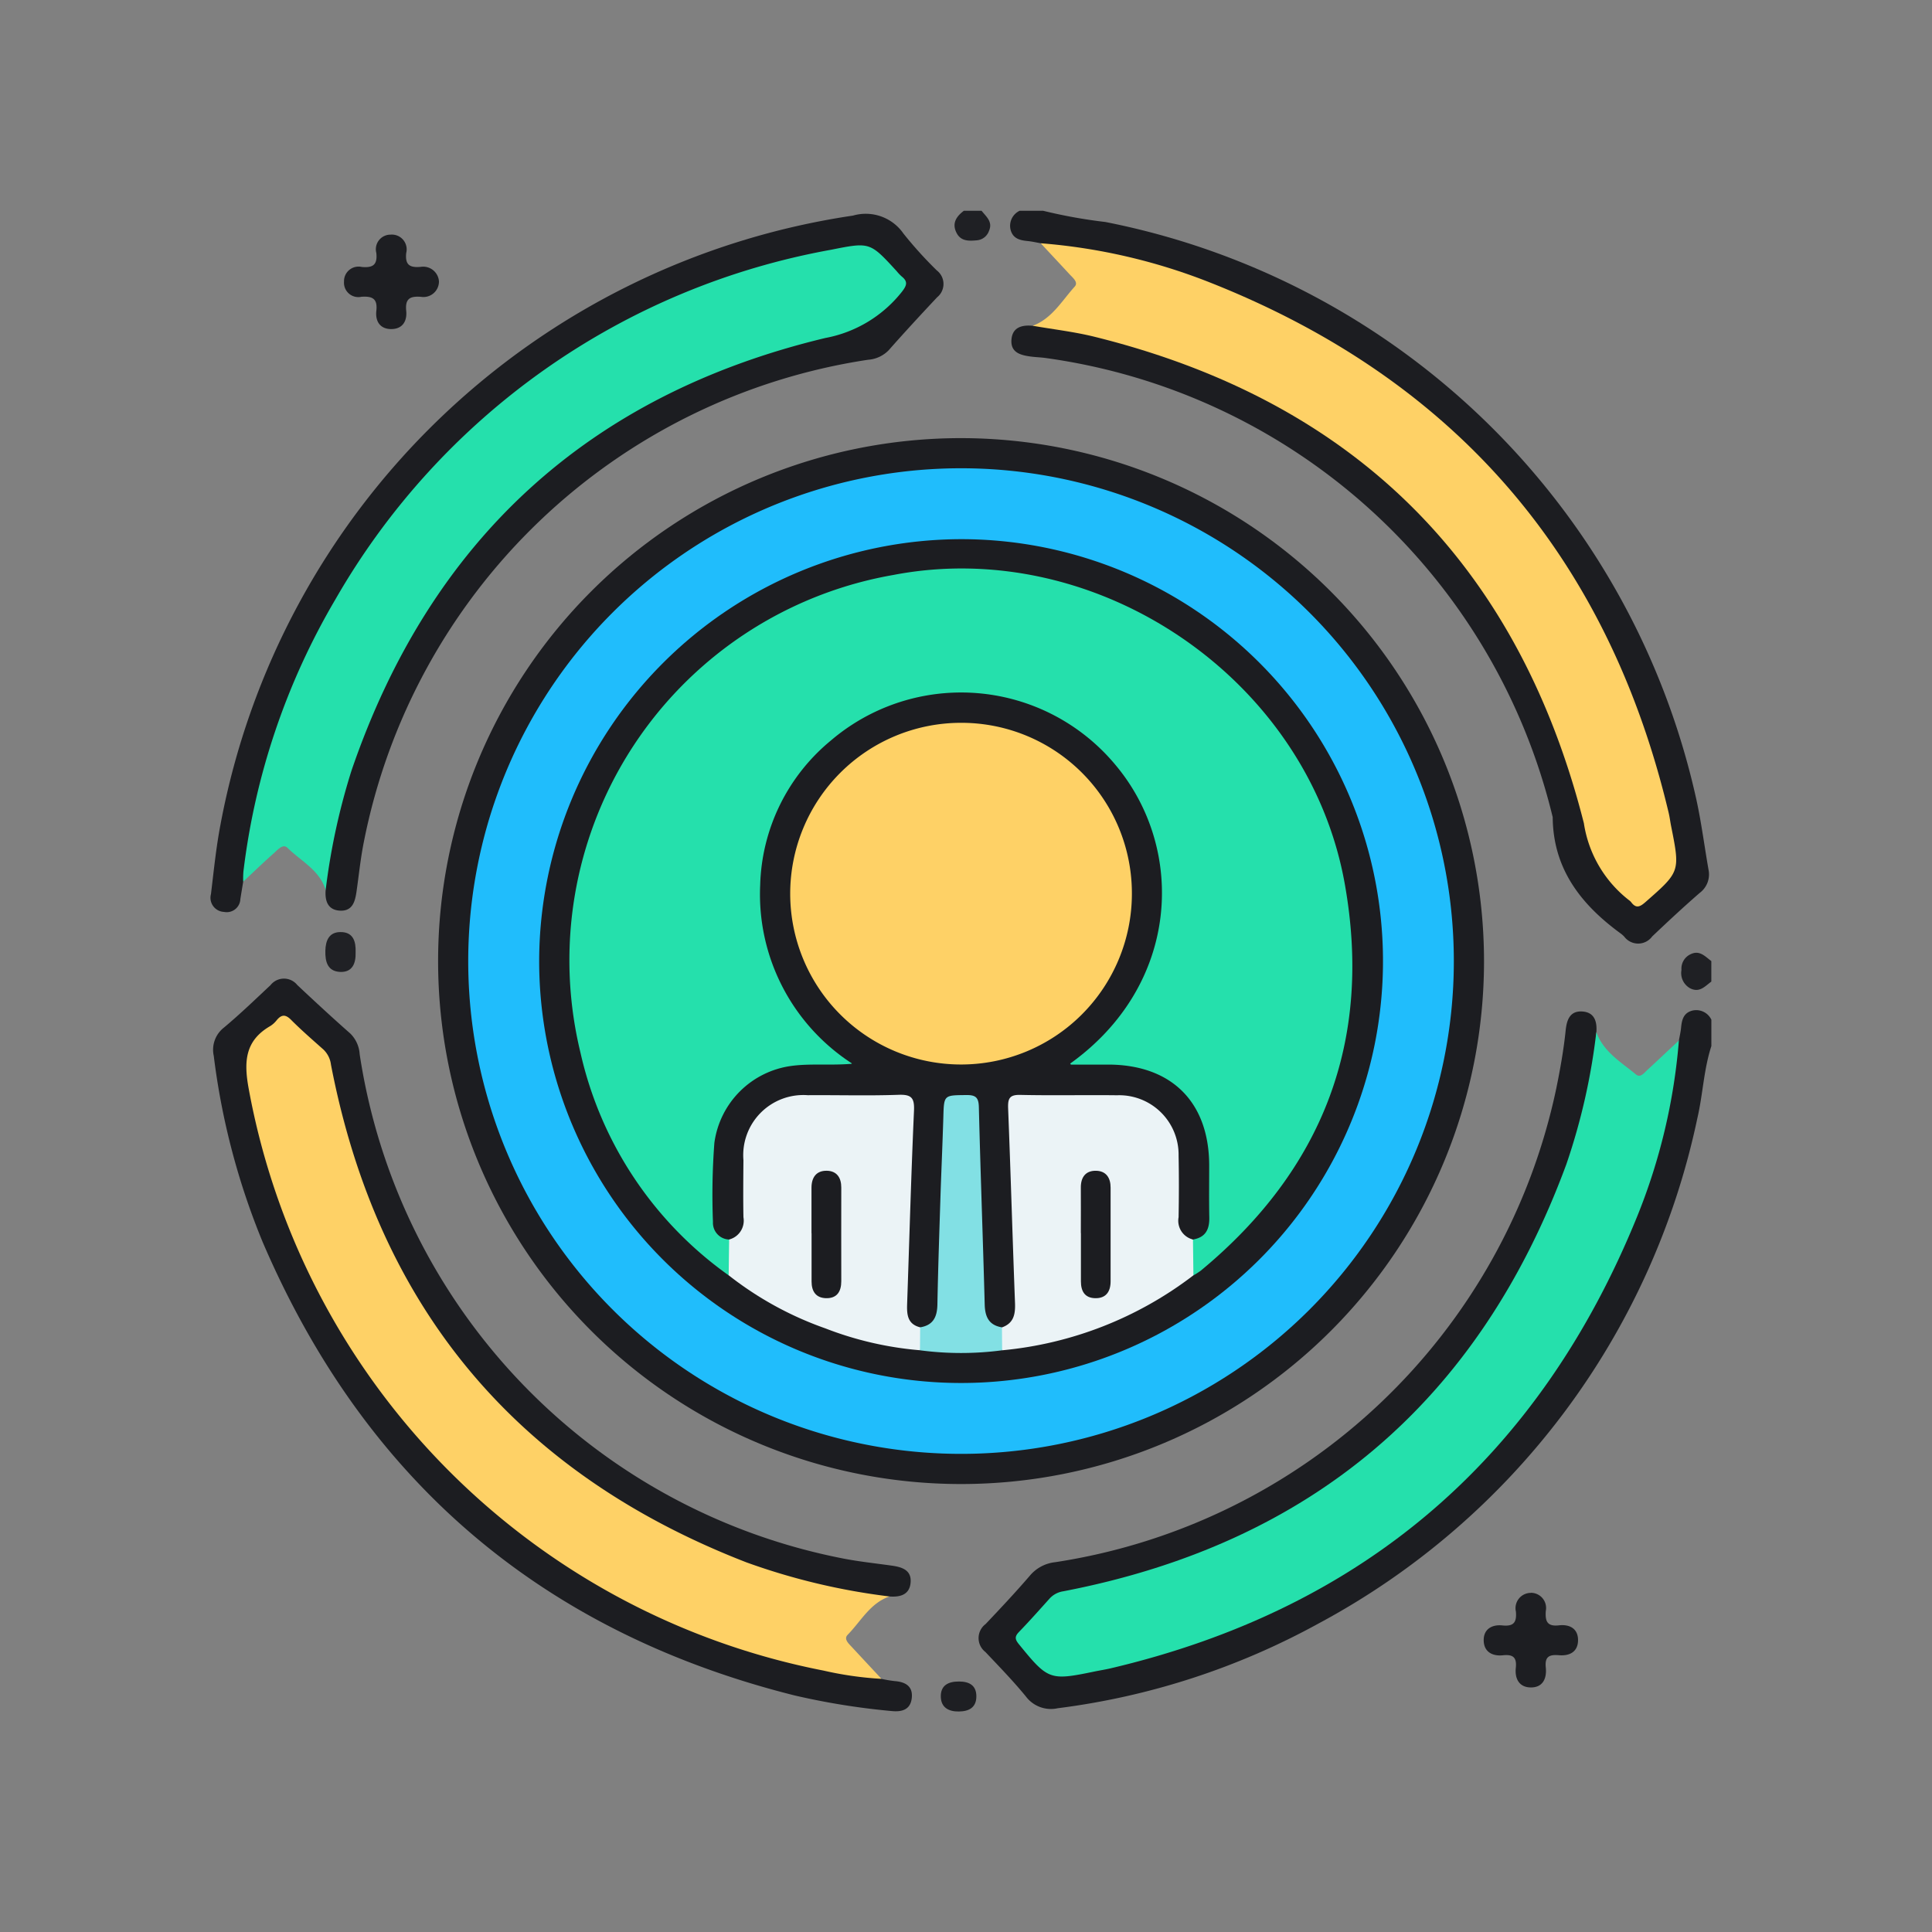 <svg xmlns="http://www.w3.org/2000/svg" xmlns:xlink="http://www.w3.org/1999/xlink" width="110" height="110" viewBox="0 0 110 110">
  <rect x="0" y="0" width="110" height="110" fill="#808080" stroke="none"/>
  <defs>
    <clipPath id="clip-path">
      <rect id="Rectángulo_45991" data-name="Rectángulo 45991" width="85.438" height="85.445" fill="none"/>
    </clipPath>
  </defs>
  <g id="Grupo_154317" data-name="Grupo 154317" transform="translate(-587.816 -1370.391)">
    <rect id="Rectángulo_35889" data-name="Rectángulo 35889" width="110" height="110" transform="translate(587.816 1370.39)" fill="none"/>
    <g id="Grupo_154321" data-name="Grupo 154321" transform="translate(599.816 1382.391)">
      <g id="Grupo_154321-2" data-name="Grupo 154321" clip-path="url(#clip-path)">
        <path id="Trazado_196390" data-name="Trazado 196390" d="M107.034,70.037c-.437,1.339-.481,2.753-.8,4.119A42.584,42.584,0,0,1,84.693,102.9a41.681,41.681,0,0,1-14.87,4.837A1.784,1.784,0,0,1,68,107.061c-.722-.88-1.518-1.7-2.3-2.526a1,1,0,0,1,.014-1.592c.861-.908,1.718-1.821,2.533-2.77a2.179,2.179,0,0,1,1.426-.75A34.472,34.472,0,0,0,98.207,72.434c.223-1.089.417-2.181.531-3.287.057-.554.217-1.105.906-1.081.718.025.892.548.843,1.179a24.943,24.943,0,0,1-2.07,9.106,35.362,35.362,0,0,1-7.046,11.431,36.147,36.147,0,0,1-20.556,11.382,3.367,3.367,0,0,0-2.032,1.3c-1.115,1.307-1.094,1.242-.009,2.566a1.734,1.734,0,0,0,1.873.631A40.139,40.139,0,0,0,82.6,101.849a41.23,41.23,0,0,0,22.245-30.844,3.264,3.264,0,0,1,.34-1.281c.043-.244.1-.487.125-.734.041-.433.129-.827.618-.967a.954.954,0,0,1,1.106.512Z" transform="translate(-21.596 -22.478)" fill="#1c1d21"/>
        <path id="Trazado_196391" data-name="Trazado 196391" d="M69.731,1.85c-.245-.043-.489-.1-.736-.125-.434-.042-.831-.129-.973-.618A.947.947,0,0,1,68.532,0h1.335a29.136,29.136,0,0,0,3.544.639,42.963,42.963,0,0,1,33.663,32.943c.28,1.3.45,2.625.679,3.936a1.313,1.313,0,0,1-.5,1.319c-.922.8-1.818,1.637-2.706,2.479a.99.99,0,0,1-1.588.017,1.517,1.517,0,0,0-.185-.168c-2.264-1.646-3.87-3.677-3.893-6.638A34.567,34.567,0,0,0,70.016,8.384c-.275-.039-.554-.045-.83-.081-.58-.076-1.173-.215-1.122-.953.049-.713.591-.863,1.215-.8a24.626,24.626,0,0,1,9.1,2.08A35.19,35.19,0,0,1,89.8,15.679a36.109,36.109,0,0,1,11.349,20.472,3.472,3.472,0,0,0,1.323,2.108c1.3,1.105,1.236,1.094,2.566-.01a1.69,1.69,0,0,0,.635-1.8,40.2,40.2,0,0,0-3.829-12.031,41.03,41.03,0,0,0-9.825-12.613A41.54,41.54,0,0,0,78.226,3.884a40.435,40.435,0,0,0-7.05-1.672,3.957,3.957,0,0,1-1.446-.362" transform="translate(-22.477 0)" fill="#1c1d21"/>
        <path id="Trazado_196392" data-name="Trazado 196392" d="M126.8,64.757c-.362.262-.671.66-1.216.376a.99.99,0,0,1-.484-1.041.9.9,0,0,1,.484-.876c.539-.286.854.106,1.216.373Z" transform="translate(-41.364 -20.869)" fill="#1f2024"/>
        <path id="Trazado_196393" data-name="Trazado 196393" d="M64.806,0c.266.336.651.629.423,1.146a.8.8,0,0,1-.676.535c-.45.042-.916.069-1.165-.41C63.1.724,63.365.324,63.8,0Z" transform="translate(-20.92 0)" fill="#1f2024"/>
        <path id="Trazado_196394" data-name="Trazado 196394" d="M78.887,49.11a29.775,29.775,0,1,1-29.8-29.77,29.8,29.8,0,0,1,29.8,29.77" transform="translate(-6.393 -6.395)" fill="#1c1d21"/>
        <path id="Trazado_196395" data-name="Trazado 196395" d="M39.494,101.448c-1.11.379-1.629,1.414-2.384,2.181-.239.242.051.5.238.7q.841.906,1.685,1.809c-.27.3-.609.205-.935.16A41.5,41.5,0,0,1,2.585,71.056a1.207,1.207,0,0,1,.491-1.305,10.529,10.529,0,0,0,1.277-1.2.8.8,0,0,1,1.294-.027A22.307,22.307,0,0,0,7.3,70.051,1.944,1.944,0,0,1,7.911,71.3a36.212,36.212,0,0,0,7.7,16.884A35.675,35.675,0,0,0,30.971,99.14a33.479,33.479,0,0,0,7.993,1.979c.206.023.538-.073.53.33" transform="translate(-0.846 -22.553)" fill="#fed166"/>
        <path id="Trazado_196396" data-name="Trazado 196396" d="M106.229,70.347a33.9,33.9,0,0,1-2.373,10.008c-5.571,13.722-15.556,22.342-30,25.738-.3.07-.6.115-.9.177-2.548.529-2.643.486-4.307-1.558-.223-.274-.244-.43,0-.687.6-.62,1.171-1.264,1.748-1.906a1.32,1.32,0,0,1,.786-.417q21.175-4.078,28.639-24.314a35.955,35.955,0,0,0,1.706-7.523c.406,1.129,1.409,1.706,2.26,2.414.244.2.451-.078.628-.242.606-.561,1.207-1.127,1.81-1.691" transform="translate(-22.64 -23.101)" fill="#25e0ac"/>
        <path id="Trazado_196397" data-name="Trazado 196397" d="M7.351,39.517c-.341-1.14-1.4-1.642-2.167-2.4-.264-.262-.558.1-.772.29-.6.53-1.172,1.086-1.756,1.631-.3-.27-.2-.61-.159-.936A41.5,41.5,0,0,1,35.034,3.071a22.628,22.628,0,0,1,2.708-.484,3.6,3.6,0,0,1,.414-.05,6.465,6.465,0,0,1,2.45,2.45,1.013,1.013,0,0,1-.391.712,20.547,20.547,0,0,0-1.406,1.538,1.9,1.9,0,0,1-1.22.655,36.169,36.169,0,0,0-17.359,8.028A35.542,35.542,0,0,0,9.658,30.965a33.29,33.29,0,0,0-1.974,7.994c-.025.222.041.53-.333.558" transform="translate(-0.809 -0.839)" fill="#25e0ac"/>
        <path id="Trazado_196398" data-name="Trazado 196398" d="M70.371,2.764a33.258,33.258,0,0,1,9.615,2.225q20.939,8.274,26.142,30.217c.057.243.086.492.135.737.52,2.605.514,2.6-1.462,4.334-.307.27-.529.376-.805.012a.547.547,0,0,0-.12-.115,6.84,6.84,0,0,1-2.578-4.386C97.552,21.023,88.24,11.756,73.426,8.086c-1.151-.284-2.339-.42-3.508-.624,1.1-.413,1.658-1.423,2.39-2.23.221-.244-.108-.5-.292-.7-.546-.592-1.1-1.18-1.645-1.769" transform="translate(-23.118 -0.914)" fill="#fed166"/>
        <path id="Trazado_196399" data-name="Trazado 196399" d="M38.719,100.491a37.159,37.159,0,0,1-8.147-1.941Q10.912,90.926,6.916,70.213a1.428,1.428,0,0,0-.434-.866c-.623-.555-1.253-1.1-1.842-1.692-.315-.316-.54-.3-.808.019a1.463,1.463,0,0,1-.367.337C2,68.854,1.953,70.069,2.235,71.6a41.332,41.332,0,0,0,32.734,33.113,19.692,19.692,0,0,0,3.291.469,7.178,7.178,0,0,0,.738.126c.608.044,1.058.28.987.959s-.572.811-1.166.746a40.725,40.725,0,0,1-5.507-.887Q11.777,100.723,3.025,80.307A40.892,40.892,0,0,1,.243,69.713,1.6,1.6,0,0,1,.824,68.1c.916-.766,1.78-1.6,2.65-2.415A.973.973,0,0,1,5,65.68c.993.932,1.993,1.858,3.015,2.758a1.809,1.809,0,0,1,.535,1.179A34.508,34.508,0,0,0,36.062,98.327c.925.182,1.868.278,2.8.411.559.08,1.1.247,1.058.93-.043.714-.579.872-1.2.823" transform="translate(-0.072 -21.595)" fill="#1c1d21"/>
        <path id="Trazado_196400" data-name="Trazado 196400" d="M6.542,38.781a37.6,37.6,0,0,1,1.472-6.807C12.51,18.847,21.5,10.583,34.986,7.348a7.239,7.239,0,0,0,4.365-2.633c.28-.36.354-.581-.014-.873a2.611,2.611,0,0,1-.284-.3c-1.521-1.658-1.521-1.661-3.729-1.22A40.892,40.892,0,0,0,7.1,22.224a39.938,39.938,0,0,0-5.241,15.5,5.247,5.247,0,0,0-.013.581c-.054.329-.109.657-.161.987a.777.777,0,0,1-.932.731A.805.805,0,0,1,.011,39.01c.161-1.323.292-2.653.543-3.96A43.058,43.058,0,0,1,36.566.378,2.61,2.61,0,0,1,39.438,1.4a22.878,22.878,0,0,0,1.9,2.1.973.973,0,0,1,.02,1.527c-.932.993-1.857,1.993-2.758,3.015a1.81,1.81,0,0,1-1.175.544A34.5,34.5,0,0,0,8.71,36.069c-.184.924-.278,1.867-.412,2.8-.08.552-.22,1.1-.907,1.084-.717-.021-.9-.542-.85-1.173" transform="translate(0 -0.103)" fill="#1c1d21"/>
        <path id="Trazado_196401" data-name="Trazado 196401" d="M16.74,4.694a.883.883,0,0,1-1.023.881c-.618-.048-.912.1-.841.8.061.6-.227,1.056-.894,1.035-.63-.02-.87-.484-.807-1.038.082-.711-.245-.84-.851-.8a.817.817,0,0,1-.989-.859.829.829,0,0,1,1.013-.838c.625.055.9-.113.826-.8a.831.831,0,0,1,.81-1.04.841.841,0,0,1,.892,1.044c-.072.689.209.845.826.79a.9.9,0,0,1,1.038.818" transform="translate(-3.748 -0.675)" fill="#1d1e22"/>
        <path id="Trazado_196402" data-name="Trazado 196402" d="M110.967,117.557a.866.866,0,0,1,.843,1.038c-.04.576.072.893.75.815.6-.069,1.088.181,1.086.843s-.478.909-1.08.858c-.54-.045-.823.06-.756.7.064.615-.162,1.155-.882,1.134-.656-.019-.888-.526-.825-1.114s-.149-.778-.728-.717c-.6.064-1.085-.189-1.1-.837s.467-.924,1.064-.862c.641.066.823-.173.769-.787a.872.872,0,0,1,.864-1.066" transform="translate(-35.799 -38.87)" fill="#1d1e22"/>
        <path id="Trazado_196403" data-name="Trazado 196403" d="M11.47,62.516c.02.628-.19,1.147-.894,1.109s-.843-.584-.829-1.2c.014-.6.221-1.073.873-1.068.719,0,.873.543.85,1.155" transform="translate(-3.223 -20.289)" fill="#202125"/>
        <path id="Trazado_196404" data-name="Trazado 196404" d="M63.133,126.809c-.574.011-1.012-.214-1.035-.82-.025-.665.423-.891,1.037-.887.582,0,.99.22.987.85s-.417.85-.989.857" transform="translate(-20.532 -41.364)" fill="#1e1f23"/>
        <path id="Trazado_196405" data-name="Trazado 196405" d="M49.924,78.02a28.058,28.058,0,1,1,28.093-28,28.047,28.047,0,0,1-28.093,28" transform="translate(-7.242 -7.243)" fill="#20bdfc"/>
        <path id="Trazado_196406" data-name="Trazado 196406" d="M51.98,27.934A24.022,24.022,0,1,1,27.934,51.866,24.074,24.074,0,0,1,51.98,27.934" transform="translate(-9.236 -9.236)" fill="#1c1d21"/>
        <path id="Trazado_196407" data-name="Trazado 196407" d="M39.581,70.676a21.276,21.276,0,0,1-8.441-12.69A22.267,22.267,0,0,1,48.951,30.8c11.628-2.238,23.635,5.932,25.71,17.6,1.585,8.909-1.245,16.248-8.2,22.009a3.914,3.914,0,0,1-.416.266c-.5-.58-.279-1.24-.208-1.883a2.769,2.769,0,0,0,.946-2.738c-.057-.774-.025-1.552-.066-2.33-.143-2.754-2.3-4.859-5.512-4.876-.528,0-1.057.019-1.584-.017-.238-.016-.559.017-.618-.293-.046-.24.22-.358.386-.5a12.882,12.882,0,0,0,3.538-4.256A11.279,11.279,0,0,0,52.942,37.7a10.723,10.723,0,0,0-7.295,2.627,10.977,10.977,0,0,0-4.078,8.443,10.643,10.643,0,0,0,2.783,7.481,12.692,12.692,0,0,0,1.934,1.831c.169.123.432.258.321.516-.1.221-.369.224-.59.228A23.5,23.5,0,0,0,43.11,59,4.918,4.918,0,0,0,39,63.134c-.205,1.358-.08,2.719-.162,4.074-.048.79.614,1.061.947,1.574.078.648.3,1.311-.2,1.894" transform="translate(-10.093 -10.063)" fill="#25e0ac"/>
        <path id="Trazado_196408" data-name="Trazado 196408" d="M44.053,85.374q.013-1.019.027-2.039a3.427,3.427,0,0,0,.608-2.432c-.031-.831-.03-1.665,0-2.5a3.5,3.5,0,0,1,3.515-3.491c1.831-.044,3.663-.027,5.494,0,.962.012,1.241.226,1.142,1.2-.218,2.158-.038,4.325-.247,6.481-.149,1.548-.051,3.105-.046,4.659a1.732,1.732,0,0,0,.478,1.035,1.236,1.236,0,0,1-.083,1.351,19.238,19.238,0,0,1-5.386-1.246,19.222,19.222,0,0,1-5.5-3.02" transform="translate(-14.566 -24.761)" fill="#ebf3f6"/>
        <path id="Trazado_196409" data-name="Trazado 196409" d="M78.061,83.33q.013,1.019.025,2.038A21.121,21.121,0,0,1,67.2,89.636a1.273,1.273,0,0,1-.1-1.347,2.219,2.219,0,0,0,.514-1.614c0-3.356-.133-6.708-.323-10.058a8.019,8.019,0,0,1,0-.832.809.809,0,0,1,.895-.869c2.026-.025,4.055-.092,6.077.023a3.435,3.435,0,0,1,3.177,3.3c.057.886.041,1.777.011,2.664a3.453,3.453,0,0,0,.609,2.432" transform="translate(-22.138 -24.756)" fill="#ebf3f6"/>
        <path id="Trazado_196410" data-name="Trazado 196410" d="M64.992,88.342q.005.653.011,1.306a17.838,17.838,0,0,1-4.679,0l.012-1.305a2.808,2.808,0,0,0,.75-2.195c.046-3.387.212-6.771.33-10.155.031-.9.283-1.092,1.291-1.082.946.01,1.2.2,1.2,1.082,0,1.945.232,3.88.2,5.828-.026,1.691.23,3.381.154,5.077-.029.635.422,1,.73,1.445" transform="translate(-19.945 -24.768)" fill="#82e0e4"/>
        <path id="Trazado_196411" data-name="Trazado 196411" d="M59.159,77.12c-.744-.121-.963-.6-.981-1.3-.1-3.748-.241-7.5-.333-11.244-.013-.563-.2-.687-.722-.681-1.272.014-1.264-.011-1.3,1.264-.041,1.361-.1,2.72-.149,4.08-.07,2.193-.148,4.386-.189,6.58-.014.708-.237,1.182-.981,1.3-.732-.18-.763-.74-.742-1.343.127-3.661.227-7.323.39-10.983.033-.735-.137-.939-.883-.912-1.718.061-3.441.009-5.161.022a3.423,3.423,0,0,0-3.667,3.7c-.009,1.082-.019,2.165,0,3.247a1.107,1.107,0,0,1-.817,1.27.951.951,0,0,1-.918-1,39.388,39.388,0,0,1,.08-4.5,5.112,5.112,0,0,1,4.381-4.383c1.1-.15,2.216-.017,3.479-.125A11.472,11.472,0,0,1,45.395,51.93a11.038,11.038,0,0,1,4.016-8.214A11.424,11.424,0,0,1,65.6,45.071c4.067,4.81,3.716,12.6-2.635,17.089.883,0,1.58,0,2.278,0,3.579.02,5.7,2.139,5.716,5.71,0,1-.014,2,.006,3,.013.676-.218,1.133-.931,1.249a1.1,1.1,0,0,1-.817-1.27c.021-1.167.025-2.335,0-3.5a3.382,3.382,0,0,0-3.506-3.442c-1.833-.023-3.668.021-5.5-.021-.621-.015-.719.2-.7.76.147,3.692.251,7.386.392,11.078.025.642-.064,1.161-.746,1.4" transform="translate(-14.113 -13.547)" fill="#1c1d21"/>
        <path id="Trazado_196412" data-name="Trazado 196412" d="M51.1,85.211c0-.861,0-1.723,0-2.584,0-.6.282-.985.883-.97.555.015.815.39.813.955-.007,1.778,0,3.556,0,5.335,0,.592-.247.983-.876.965-.578-.018-.815-.4-.815-.949q0-1.376,0-2.751" transform="translate(-16.897 -26.999)" fill="#1c1d21"/>
        <path id="Trazado_196413" data-name="Trazado 196413" d="M74.007,85.206c0-.861.007-1.722,0-2.584-.006-.606.284-.983.884-.963.555.018.813.4.811.96,0,1.778,0,3.556,0,5.335,0,.59-.266.978-.89.959-.582-.017-.8-.4-.8-.955,0-.916,0-1.833,0-2.751" transform="translate(-24.469 -27)" fill="#1c1d21"/>
        <path id="Trazado_196414" data-name="Trazado 196414" d="M68.741,53.3a9.727,9.727,0,1,1-9.732-9.745A9.706,9.706,0,0,1,68.741,53.3" transform="translate(-16.296 -14.401)" fill="#fed166"/>
      </g>
    </g>
  </g>
</svg>
